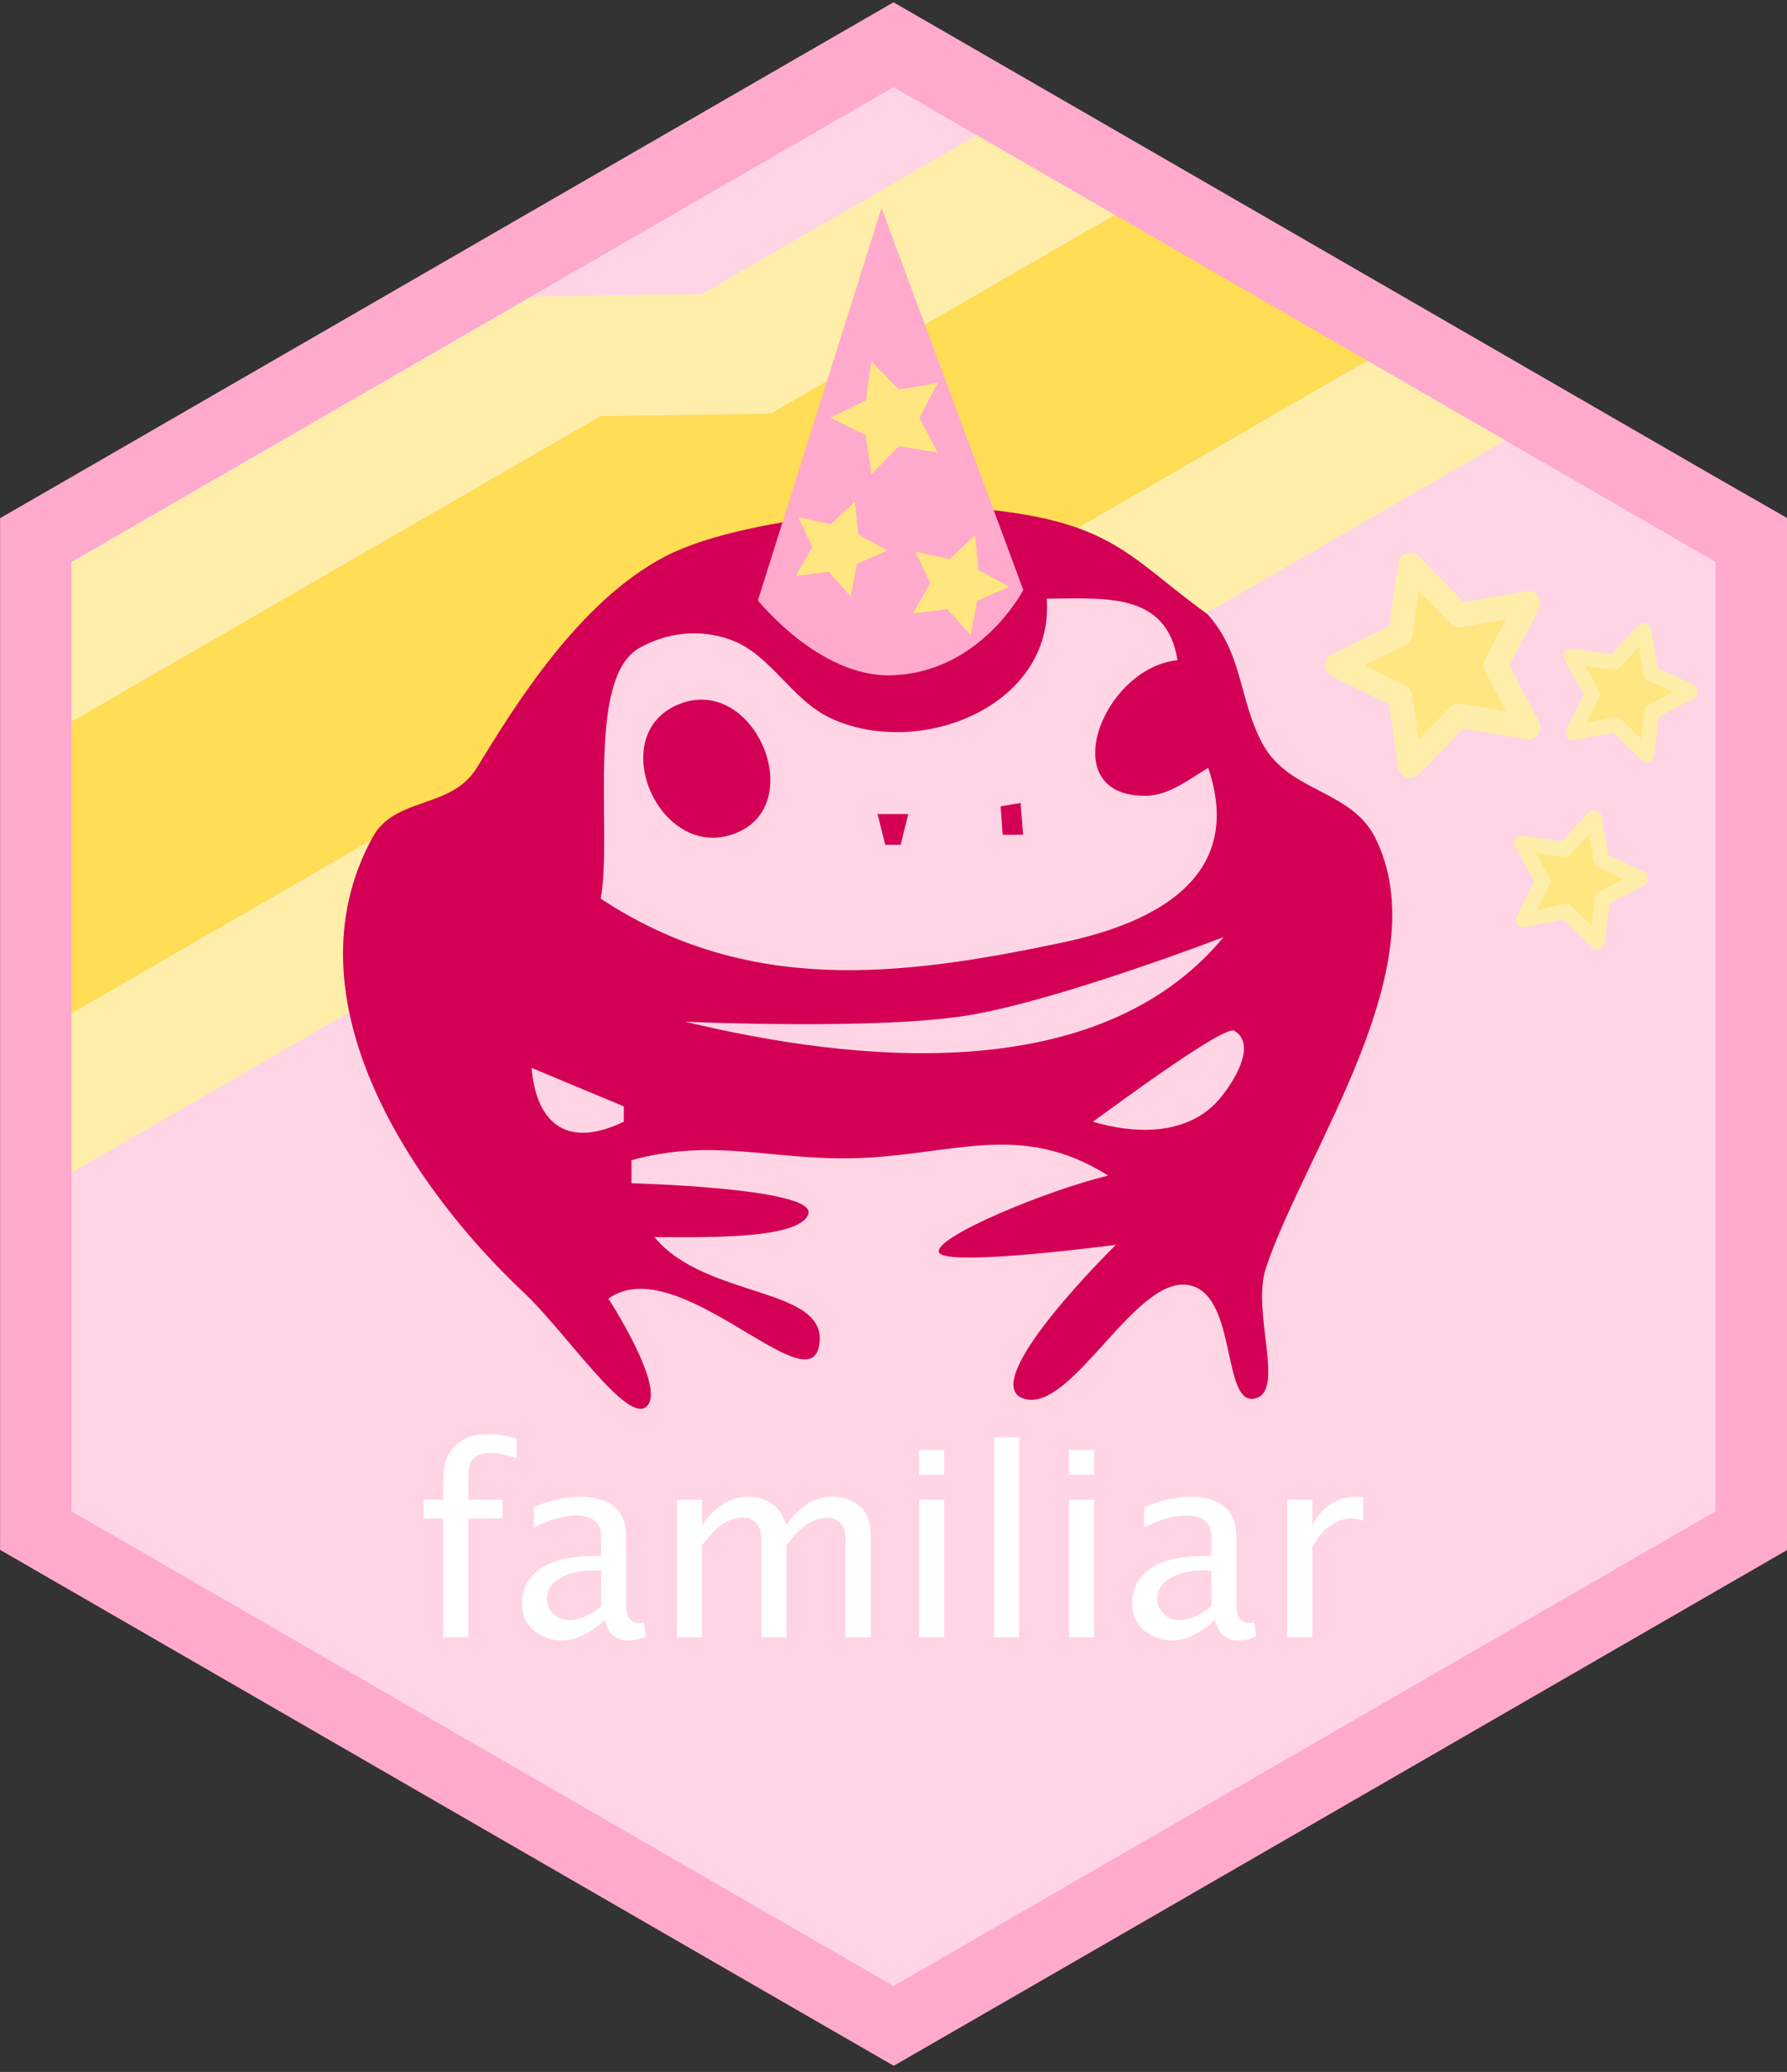 <?xml version="1.0" encoding="UTF-8" standalone="no"?>
<svg
   version="1.1"
   id="Layer_1"
   x="0px"
   y="0px"
   viewBox="0 0 735 852"
   style="enable-background:new 0 0 735 852;"
   xml:space="preserve"
   sodipodi:docname="familiar.svg"
   inkscape:version="1.2.2 (732a01da63, 2022-12-09)"
   xmlns:inkscape="http://www.inkscape.org/namespaces/inkscape"
   xmlns:sodipodi="http://sodipodi.sourceforge.net/DTD/sodipodi-0.dtd"
   xmlns="http://www.w3.org/2000/svg"
   xmlns:svg="http://www.w3.org/2000/svg"
   xmlns:rdf="http://www.w3.org/1999/02/22-rdf-syntax-ns#"
   xmlns:cc="http://creativecommons.org/ns#"
   xmlns:dc="http://purl.org/dc/elements/1.1/"><rect x="0" y="0" width="735" height="852" fill="#333333" stroke="none"/><defs
   id="defs77"><clipPath
     clipPathUnits="userSpaceOnUse"
     id="clipPath1261"><path
       class="st0"
       d="M 18.2,626.4 V 223.1 L 69.8,193.3 367.5,21.5 v 0 l 296.7,171.3 52.6,30.3 V 626.4 L 367.5,828 Z"
       id="path1263"
       style="display:inline;fill:#ffd5e5" /></clipPath></defs><sodipodi:namedview
   pagecolor="#ffffff"
   bordercolor="#666666"
   borderopacity="1"
   objecttolerance="10"
   gridtolerance="10"
   guidetolerance="10"
   inkscape:pageopacity="0"
   inkscape:pageshadow="2"
   inkscape:window-width="2489"
   inkscape:window-height="1289"
   id="namedview75"
   showgrid="false"
   inkscape:zoom="0.70539906"
   inkscape:cx="344.48586"
   inkscape:cy="287.78037"
   inkscape:window-x="2293"
   inkscape:window-y="102"
   inkscape:window-maximized="0"
   inkscape:current-layer="layer1"
   inkscape:document-rotation="0"
   inkscape:showpageshadow="0"
   inkscape:pagecheckerboard="0"
   inkscape:deskcolor="#d1d1d1" />
<style
   type="text/css"
   id="style2">
	.st0{fill:#144F85;}
	.st1{fill:#173E6C;}
	.st2{fill:#E6B35A;}
	.st3{fill:#FFFFFF;}
	.st4{fill:#231F20;}
</style>
<g
   inkscape:groupmode="layer"
   id="layer3"
   inkscape:label="Hexagon"
   style="display:inline"><path
     class="st0"
     d="M 18.2,626.4 V 223.1 L 69.8,193.3 367.5,21.5 v 0 l 296.7,171.3 52.6,30.3 V 626.4 L 367.5,828 Z"
     id="path4"
     style="fill:#ffd5e5" /><path
     class="st1"
     d="M 705.6,196.2 427.8,35.8 367.5,1 307.2,35.8 29.4,196.2 0.1,213.1 v 424.2 l 29.3,16.9 281.3,162.4 56.9,32.8 56.9,-32.8 281.3,-162.4 29.3,-16.9 V 213.1 Z m 0,425.3 L 367.5,816.7 29.4,621.5 V 231 L 367.5,35.8 v 0 L 705.6,231 Z"
     id="path8"
     style="fill:#ffaacc" /></g><g
   inkscape:groupmode="layer"
   id="layer2"
   inkscape:label="NetworkBG"><g
     id="g1203"
     clip-path="url(#clipPath1261)"><path
       style="fill:#ffeeaa;stroke:none;stroke-width:1px;stroke-linecap:butt;stroke-linejoin:miter;stroke-opacity:1"
       d="M 604.827,123.807 368.816,260.069 298.819,261.126 1.046,433.046 29.351,482.216 327.125,310.297 397.121,309.239 633.132,172.978 Z"
       id="path1032-8"
       sodipodi:nodetypes="ccccccccc" /><path
       style="fill:#ffeeaa;stroke:none;stroke-width:1px;stroke-linecap:butt;stroke-linejoin:miter;stroke-opacity:1"
       d="M 524.66,-15.336 288.649,120.925 218.652,121.983 -79.121,293.903 -50.816,343.073 246.957,171.154 316.954,170.096 552.965,33.835 Z"
       id="path1032-8-8"
       sodipodi:nodetypes="ccccccccc" /><path
       style="fill:#ffdd55;stroke:none;stroke-width:1px;stroke-linecap:butt;stroke-linejoin:miter;stroke-opacity:1"
       d="M 552.965,33.835 316.954,170.096 246.957,171.154 -50.816,343.073 1.046,433.046 298.819,261.126 368.816,260.069 604.827,123.807 Z"
       id="path1032-8-8-7"
       sodipodi:nodetypes="ccccccccc" /></g><path
     class="st1"
     d="M 705.6,196.2 427.8,35.8 367.5,1 307.2,35.8 29.4,196.2 0.1,213.1 v 424.2 l 29.3,16.9 281.3,162.4 56.9,32.8 56.9,-32.8 281.3,-162.4 29.3,-16.9 V 213.1 Z m 0,425.3 L 367.5,816.7 29.4,621.5 V 231 L 367.5,35.8 v 0 L 705.6,231 Z"
     id="path8-4"
     style="display:inline;fill:#ffaacc" /><path
     sodipodi:type="star"
     style="display:inline;fill:#ffe680;stroke:#ffeeaa;stroke-width:10;stroke-linecap:round;stroke-linejoin:round;stroke-miterlimit:4;stroke-dasharray:none"
     id="path1013-0"
     sodipodi:sides="5"
     sodipodi:cx="593.43592"
     sodipodi:cy="273.58523"
     sodipodi:r1="43.422688"
     sodipodi:r2="21.711344"
     sodipodi:arg1="0.62879629"
     sodipodi:arg2="1.2571148"
     inkscape:flatsided="false"
     inkscape:rounded="0"
     inkscape:randomized="0"
     d="m 628.553,299.125 -28.418,-4.888 -20.137,20.639 -4.133,-28.538 -25.852,-12.774 25.864,-12.749 4.16,-28.534 20.118,20.658 28.423,-4.861 -13.431,25.517 z"
     inkscape:transform-center-x="4.1403908"
     inkscape:transform-center-y="-0.0063989586" /><path
     sodipodi:type="star"
     style="display:inline;fill:#ffe680;stroke:#ffeeaa;stroke-width:10;stroke-linecap:round;stroke-linejoin:round;stroke-miterlimit:4;stroke-dasharray:none"
     id="path1013-0-5"
     sodipodi:sides="5"
     sodipodi:cx="659.08881"
     sodipodi:cy="357.25101"
     sodipodi:r1="43.422688"
     sodipodi:r2="21.711344"
     sodipodi:arg1="0.62879629"
     sodipodi:arg2="1.2571148"
     inkscape:flatsided="false"
     inkscape:rounded="0"
     inkscape:randomized="0"
     d="m 694.206,382.791 -28.418,-4.888 -20.137,20.639 -4.133,-28.538 -25.852,-12.774 25.864,-12.749 4.16,-28.534 20.118,20.658 28.423,-4.861 -13.431,25.517 z"
     inkscape:transform-center-x="-2.3762241"
     inkscape:transform-center-y="-0.19639333"
     transform="matrix(0.509,0.351,-0.351,0.509,437.907,-51.239)" /><path
     sodipodi:type="star"
     style="display:inline;fill:#ffe680;stroke:#ffeeaa;stroke-width:10;stroke-linecap:round;stroke-linejoin:round;stroke-miterlimit:4;stroke-dasharray:none"
     id="path1013-0-5-4"
     sodipodi:sides="5"
     sodipodi:cx="659.08881"
     sodipodi:cy="357.25101"
     sodipodi:r1="43.422688"
     sodipodi:r2="21.711344"
     sodipodi:arg1="0.62879629"
     sodipodi:arg2="1.2571148"
     inkscape:flatsided="false"
     inkscape:rounded="0"
     inkscape:randomized="0"
     d="m 694.206,382.791 -28.418,-4.888 -20.137,20.639 -4.133,-28.538 -25.852,-12.774 25.864,-12.749 4.16,-28.534 20.118,20.658 28.423,-4.861 -13.431,25.517 z"
     inkscape:transform-center-x="-2.3762241"
     inkscape:transform-center-y="-0.19639333"
     transform="matrix(0.509,0.351,-0.351,0.509,458.276,-128.136)" /></g><g
   inkscape:groupmode="layer"
   id="layer1"
   inkscape:label="Familiar"
   style="display:inline"><path
     id="rect1265"
     style="fill:#ffd5e5;stroke:none;stroke-width:0.889;stroke-linecap:round;stroke-linejoin:round"
     d="m 245.461,257.176 229.957,-15.594 25.549,67.757 -0.032,100.167 -113.216,42.225 -148.638,-42.933 z"
     sodipodi:nodetypes="ccccccc" /><path
     style="fill:#d40055;stroke:none;stroke-width:3.163"
     d="m 196.187,315.623 c -10.633,17.386 -33.642,11.642 -43.007,28.791 -36.615,67.049 17.435,145.003 62.139,186.979 17.501,16.431 42.751,54.666 50.734,46.894 7.983,-7.772 -15.815,-44.281 -15.815,-44.281 28.297,-20.286 82.299,43.821 86.683,19.305 4.385,-24.516 -46.864,-18.957 -67.706,-44.609 18.359,0.003 59.696,1.246 63.259,-9.489 3.563,-10.735 -72.748,-12.652 -72.748,-12.652 v -9.489 c 34.071,-9.296 57.64,0.089 91.725,-0.819 40.639,-1.082 68.079,-15.634 104.377,7.145 -25.206,6.07 -72.331,25.489 -69.585,31.629 2.747,6.14 72.748,-3.163 72.748,-3.163 0,0 -57.99,56.778 -37.955,63.259 20.034,6.481 47.002,-53.27 69.249,-46.35 18.364,5.25 12.479,48.947 25.639,46.35 13.159,-2.597 -1.363,-35.412 4.766,-53.77 15.932,-47.716 71.457,-124.466 44.835,-177.066 -9.859,-19.482 -35.2,-18.555 -45.996,-38.028 -10.093,-18.207 -8.018,-37.258 -22.925,-53.743 -34.36,-24.668 -39.393,-40.504 -107.199,-44.294 0,0 -79.327,1.914 -115.397,20.377 -36.07,18.463 -63.11,62.966 -77.823,87.024 z m 288.109,-44.142 c -31.113,3.209 -51.243,56.524 -12.639,55.744 9.239,-0.187 17.684,-6.952 25.291,-11.463 14.923,44.085 -20.281,63.453 -60.096,71.842 -66.972,14.112 -129.612,21.607 -189.777,-18.072 4.952,-26.656 -6.368,-90.45 15.876,-103.057 11.524,-6.531 25.088,-7.946 37.609,-3.392 16.602,6.038 24.905,24.817 41.406,32.381 36.539,16.75 91.743,-5.262 88.56,-49.287 22.972,0 49.329,-3.218 53.77,25.304 m -205.25,18.175 c -31.011,12.781 -7.158,66.184 24.286,52.662 29.17,-12.544 6.55,-65.371 -24.286,-52.662 m 132.502,41.921 0.877,11.714 8.391,-0.065 -1.052,-13.034 -8.217,1.384 m -50.607,3.163 3.163,12.652 h 6.326 l 3.163,-12.652 h -12.652 m 142.333,50.607 c -51.783,62.493 -152.677,51.344 -221.406,34.792 0,0 79.323,3.563 116.648,-2.667 37.325,-6.231 104.758,-32.125 104.758,-32.125 m -53.77,75.911 c 7.866,-5.636 54.004,-39.901 58.185,-37.399 10.656,6.38 -2.976,25.224 -8.255,30.352 -13.243,12.857 -33.461,11.915 -49.93,7.047 m -192.94,-6.326 v 6.326 c -22.296,10.713 -35.755,2.091 -37.955,-22.141 z"
     id="path988"
     sodipodi:nodetypes="scczczczcccczczczccscczscscccssscccsccccccccccccczccccccccc" /><g
     aria-label="familiar"
     id="text1007"
     style="font-size:106.667px;line-height:1.25;font-family:Bahnschrift;-inkscape-font-specification:Bahnschrift;fill:#ffffff"><path
       d="m 182.291,673.273 v -48.854 h -8.021 v -7.708 h 8.021 v -6.771 q 0,-6.979 1.771,-10.938 1.823,-4.01 5.885,-6.615 4.115,-2.656 10.729,-2.656 5.208,0 11.771,1.719 v 8.125 q -6.927,-2.135 -11.094,-2.135 -2.396,0 -4.375,0.781 -1.979,0.729 -3.177,2.656 -1.198,1.927 -1.198,7.969 v 7.865 h 14.115 v 7.708 h -14.115 v 48.854 z"
       style="font-family:'Lucida Sans';-inkscape-font-specification:'Lucida Sans'"
       id="path312" /><path
       d="m 248.75,666.086 q -4.583,4.219 -9.063,6.354 -4.427,2.135 -8.698,2.135 -5.99,0 -11.146,-3.958 -5.156,-3.958 -5.156,-11.563 0,-8.333 7.188,-13.75 7.188,-5.469 22.969,-5.469 h 2.396 v -6.823 q 0,-4.063 -1.094,-5.885 -1.094,-1.875 -3.438,-2.917 -2.292,-1.042 -5.729,-1.042 -7.969,0 -17.396,5 v -8.49 q 10.365,-4.219 19.531,-4.219 5,0 9.167,1.615 4.219,1.563 6.719,5 2.5,3.385 2.5,10.938 v 25.625 q 0,4.271 0.677,5.781 0.677,1.458 1.875,2.24 1.25,0.781 2.865,0.781 0.677,0 1.979,-0.208 l 0.729,5.677 q -3.49,1.667 -7.708,1.667 -2.813,0 -5.417,-1.823 -2.604,-1.823 -3.75,-6.667 z m -1.51,-5.573 v -14.635 l -3.281,-0.104 q -8.073,0 -13.542,3.125 -5.469,3.125 -5.469,8.49 0,3.698 2.656,6.25 2.708,2.552 6.302,2.552 3.229,0 6.563,-1.406 3.333,-1.458 6.771,-4.271 z"
       style="font-family:'Lucida Sans';-inkscape-font-specification:'Lucida Sans'"
       id="path314" /><path
       d="m 278.489,673.273 v -56.563 h 10.26 v 10.625 q 3.125,-4.948 7.969,-8.385 4.896,-3.49 11.302,-3.49 3.698,0 6.458,1.198 2.76,1.198 5,3.385 2.24,2.188 4.01,7.292 3.125,-5.104 7.917,-8.49 4.844,-3.438 11.042,-3.438 6.042,0 10.885,3.75 4.844,3.75 4.844,12.969 v 41.146 h -10.313 v -39.531 q 0,-5.625 -2.396,-7.656 -2.344,-2.031 -5.26,-2.031 -3.646,0 -7.604,2.292 -3.906,2.24 -9.115,9.01 v 37.917 h -10.313 v -39.531 q 0,-5.677 -2.396,-7.708 -2.396,-2.031 -5.417,-2.031 -3.698,0 -7.5,2.24 -3.75,2.24 -9.115,9.115 v 37.917 z"
       style="font-family:'Lucida Sans';-inkscape-font-specification:'Lucida Sans'"
       id="path316" /><path
       d="m 378.073,673.273 v -56.563 h 10.26 v 56.563 z m 0,-66.823 v -10.26 h 10.26 v 10.26 z"
       style="font-family:'Lucida Sans';-inkscape-font-specification:'Lucida Sans'"
       id="path318" /><path
       d="m 408.906,673.273 v -82.24 h 10.26 v 82.24 z"
       style="font-family:'Lucida Sans';-inkscape-font-specification:'Lucida Sans'"
       id="path320" /><path
       d="m 439.74,673.273 v -56.563 h 10.26 v 56.563 z m 0,-66.823 v -10.26 h 10.26 v 10.26 z"
       style="font-family:'Lucida Sans';-inkscape-font-specification:'Lucida Sans'"
       id="path322" /><path
       d="m 499.74,666.086 q -4.583,4.219 -9.063,6.354 -4.427,2.135 -8.698,2.135 -5.99,0 -11.146,-3.958 -5.156,-3.958 -5.156,-11.563 0,-8.333 7.188,-13.75 7.188,-5.469 22.969,-5.469 h 2.396 v -6.823 q 0,-4.063 -1.094,-5.885 -1.094,-1.875 -3.438,-2.917 -2.292,-1.042 -5.729,-1.042 -7.969,0 -17.396,5 v -8.49 q 10.365,-4.219 19.531,-4.219 5,0 9.167,1.615 4.219,1.563 6.719,5 2.5,3.385 2.5,10.938 v 25.625 q 0,4.271 0.677,5.781 0.677,1.458 1.875,2.24 1.25,0.781 2.865,0.781 0.677,0 1.979,-0.208 l 0.729,5.677 q -3.49,1.667 -7.708,1.667 -2.813,0 -5.417,-1.823 -2.604,-1.823 -3.75,-6.667 z m -1.51,-5.573 v -14.635 l -3.281,-0.104 q -8.073,0 -13.542,3.125 -5.469,3.125 -5.469,8.49 0,3.698 2.656,6.25 2.708,2.552 6.302,2.552 3.229,0 6.563,-1.406 3.333,-1.458 6.771,-4.271 z"
       style="font-family:'Lucida Sans';-inkscape-font-specification:'Lucida Sans'"
       id="path324" /><path
       d="m 529.48,673.273 v -56.563 h 10.26 v 10.625 q 2.917,-5.677 7.552,-8.75 4.688,-3.125 10.156,-3.125 1.562,0 3.281,0.26 v 9.583 q -2.604,-0.885 -4.688,-0.885 -4.844,0 -8.958,2.917 -4.063,2.865 -7.344,8.646 v 37.292 z"
       style="font-family:'Lucida Sans';-inkscape-font-specification:'Lucida Sans'"
       id="path326" /></g><path
     style="fill:#ffaacc;stroke:none;stroke-width:1px;stroke-linecap:butt;stroke-linejoin:miter;stroke-opacity:1"
     d="M 362.578,85.512 311.731,246.868 c 0,0 25.22,31.685 54.883,30.824 36.787,-1.067 54.267,-35.12 54.267,-35.12 z"
     id="path1009"
     sodipodi:nodetypes="ccscc" /><path
     sodipodi:type="star"
     style="fill:#ffe680;stroke:none;stroke-width:0.463;stroke-linecap:round;stroke-linejoin:round"
     id="path1011"
     sodipodi:sides="5"
     sodipodi:cx="393.43726"
     sodipodi:cy="240.33679"
     sodipodi:r1="21.630606"
     sodipodi:r2="10.815303"
     sodipodi:arg1="1.300471"
     sodipodi:arg2="1.9287895"
     inkscape:flatsided="false"
     inkscape:rounded="0"
     inkscape:randomized="0"
     d="m 399.214,261.182 -9.566,-10.715 -14.25,1.805 7.235,-12.409 -6.121,-12.995 14.037,3.046 10.467,-9.837 1.441,14.292 12.59,6.915 -13.147,5.787 z"
     inkscape:transform-center-x="-1.7849856"
     inkscape:transform-center-y="0.29290531" /><path
     sodipodi:type="star"
     style="fill:#ffe680;stroke:none;stroke-width:0.552;stroke-linecap:round;stroke-linejoin:round"
     id="path1013"
     sodipodi:sides="5"
     sodipodi:cx="365.95331"
     sodipodi:cy="171.80791"
     sodipodi:r1="24.417637"
     sodipodi:r2="12.208818"
     sodipodi:arg1="0.62879629"
     sodipodi:arg2="1.2571148"
     inkscape:flatsided="false"
     inkscape:rounded="0"
     inkscape:randomized="0"
     d="m 385.701,186.17 -15.98,-2.749 -11.324,11.606 -2.324,-16.047 -14.537,-7.183 14.544,-7.169 2.339,-16.045 11.313,11.617 15.983,-2.733 -7.552,14.349 z"
     inkscape:transform-center-x="2.3282526"
     inkscape:transform-center-y="-0.0036080646" /><path
     sodipodi:type="star"
     style="display:inline;fill:#ffe680;stroke:none;stroke-width:0.44;stroke-linecap:round;stroke-linejoin:round"
     id="path1011-6"
     sodipodi:sides="5"
     sodipodi:cx="344.4216"
     sodipodi:cy="225.49474"
     sodipodi:r1="20.547558"
     sodipodi:r2="10.273779"
     sodipodi:arg1="1.300471"
     sodipodi:arg2="1.9287895"
     inkscape:flatsided="false"
     inkscape:rounded="0"
     inkscape:randomized="0"
     d="m 349.909,245.296 -9.087,-10.179 -13.537,1.715 6.873,-11.788 -5.814,-12.344 13.335,2.894 9.943,-9.344 1.369,13.576 11.96,6.569 -12.489,5.497 z"
     inkscape:transform-center-x="-1.6956102"
     inkscape:transform-center-y="0.27822403" /></g>
<title
   id="title6">feather</title>

































</svg>
